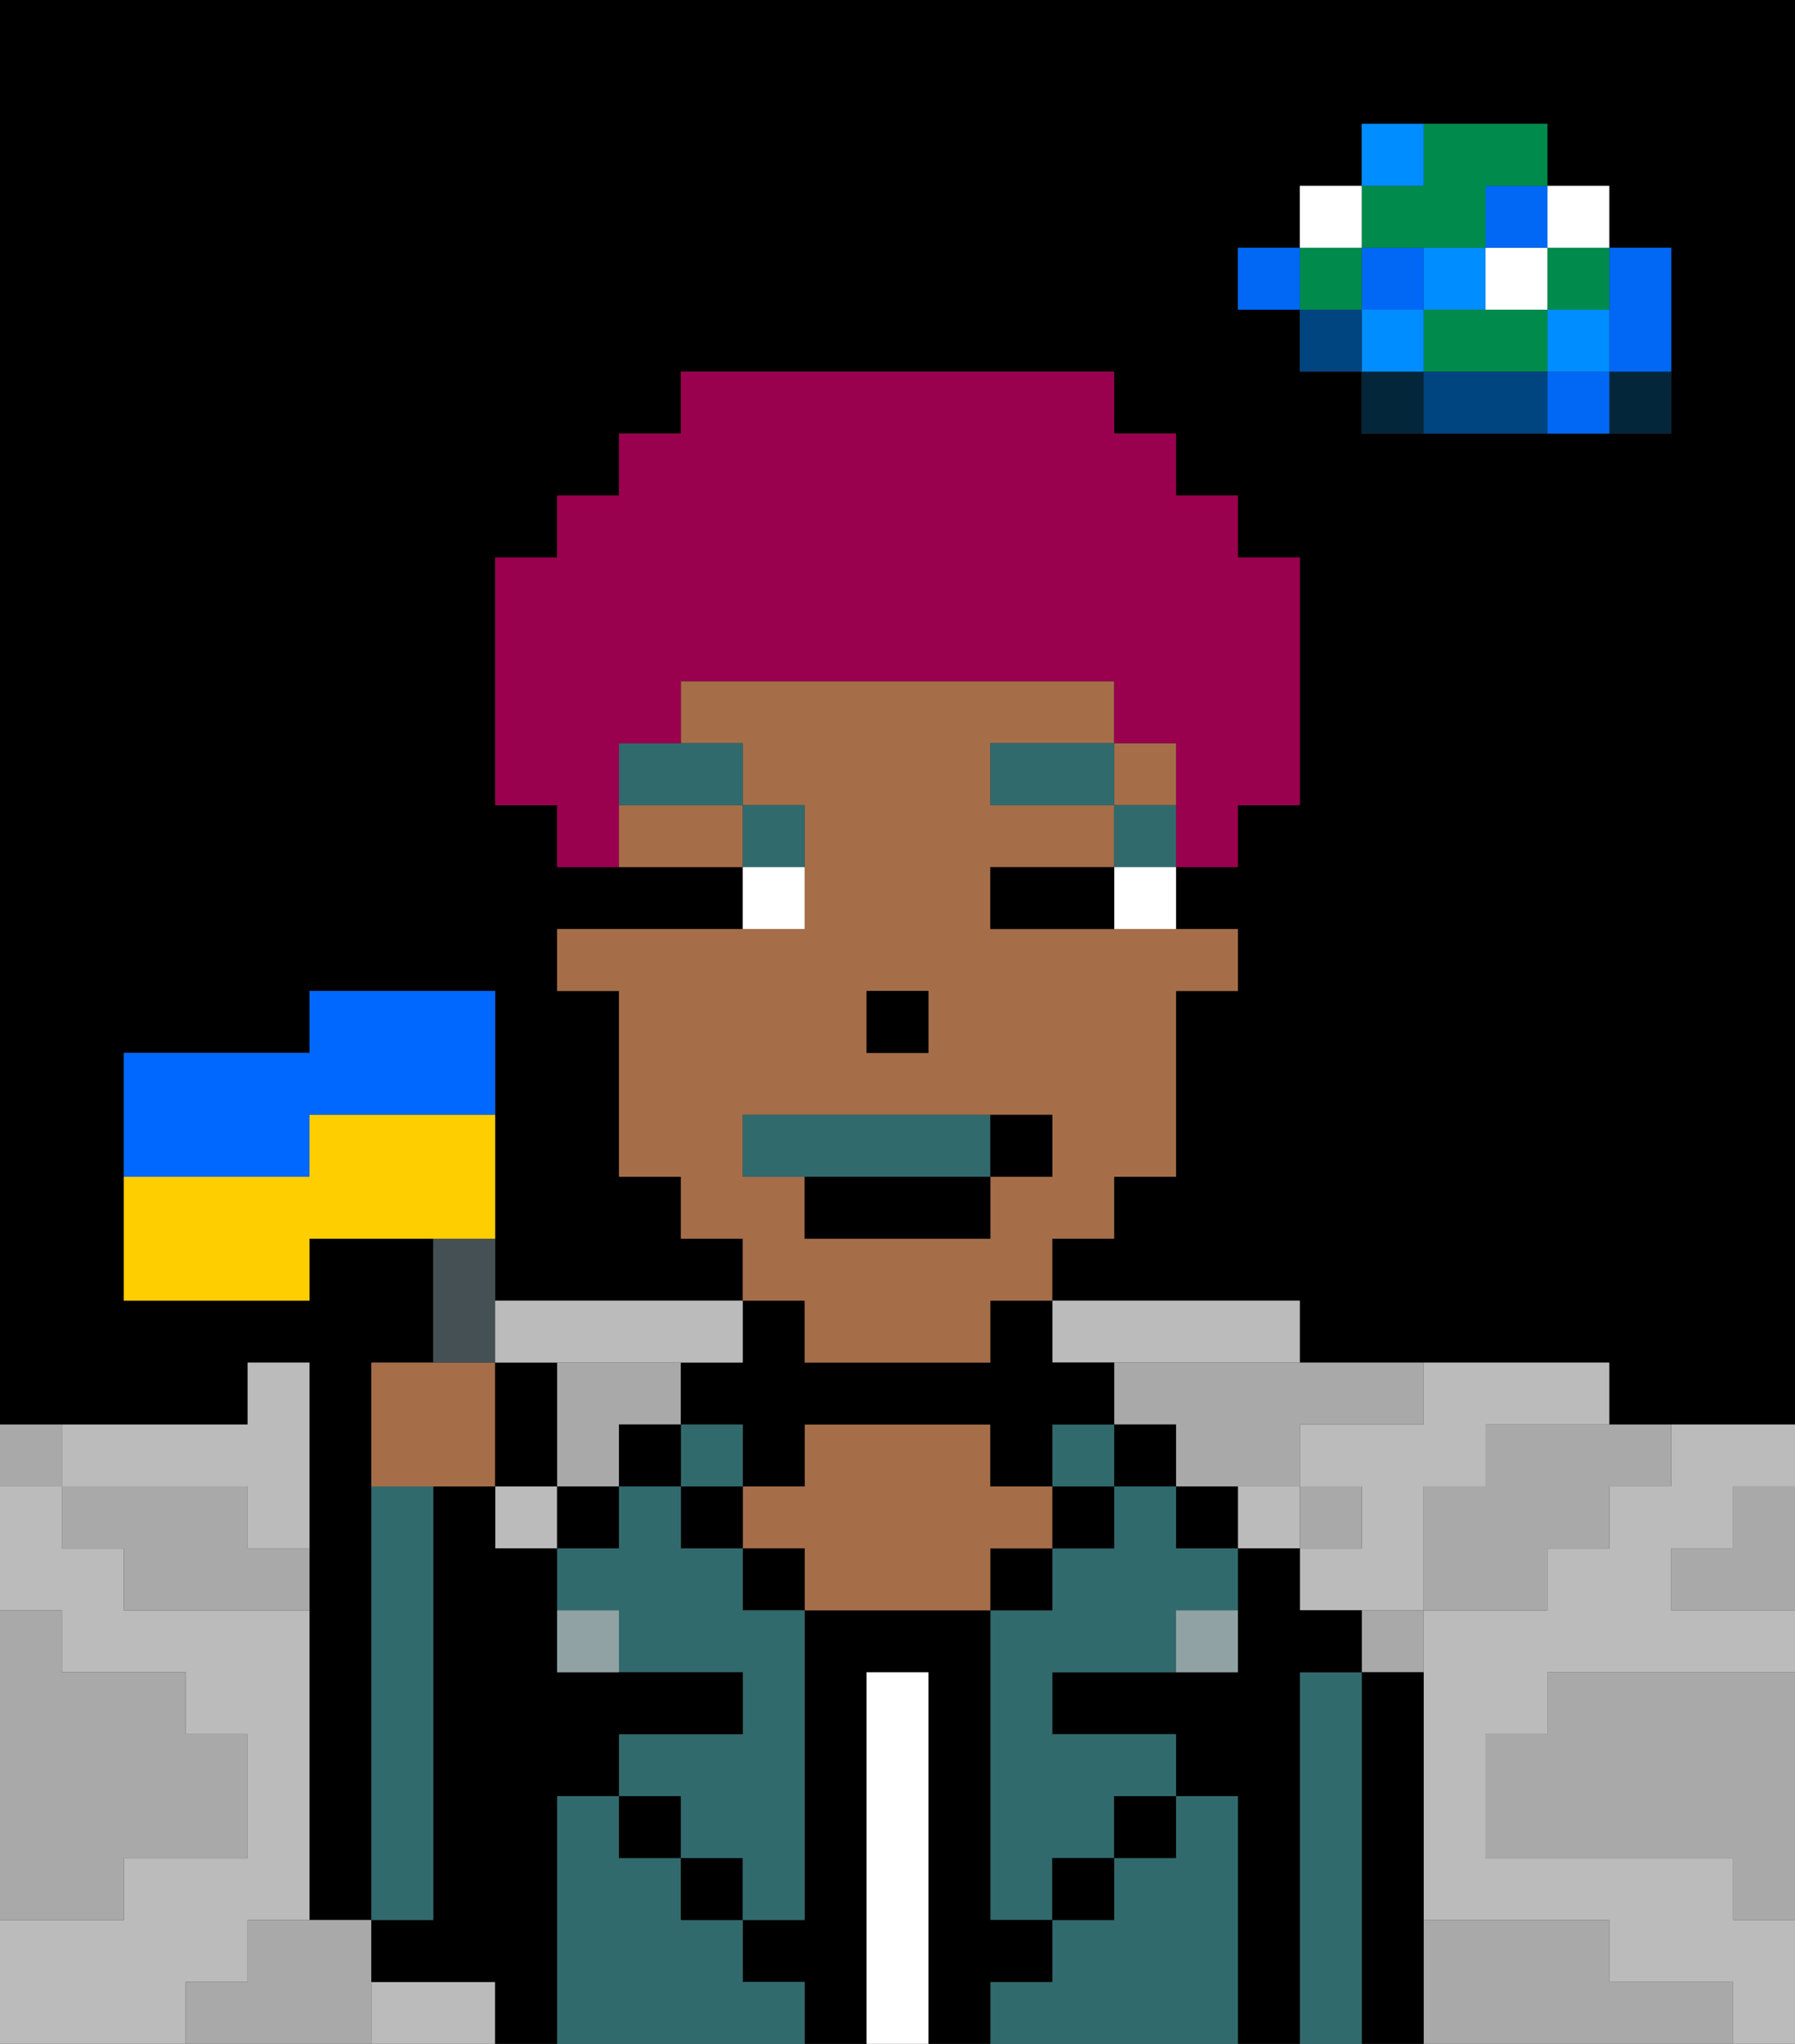 <svg xmlns="http://www.w3.org/2000/svg" viewBox="0 0 29 33"><rect x="0" y="0" width="29" height="33" fill="#333333" stroke="none"/><defs><style>polygon,rect,path{shape-rendering:crispedges;}polygon,rect,path{shape-rendering:crispedges;}.lb90-1{fill:#a9a9a9;}.lb90-2{fill:#000000;}.lb90-3{fill:#bbbbbb;}.lb90-4{fill:#04263a;}.lb90-5{fill:#0068f5;}.lb90-6{fill:#008dff;}.lb90-7{fill:#008b4c;}.lb90-8{fill:#ffffff;}.lb90-9{fill:#004480;}.lb90-10{fill:#316a6d;}.lb90-11{fill:#ffffff;}.lb90-12{fill:#a56e49;}.lb90-13{fill:#90a2a3;}.lb90-14{fill:#316a6d;}.lb90-15{fill:#316a6d;}.lb90-16{fill:#99004d;}.lb90-17{fill:#455054;}.lb90-18{fill:#0068ff;}.lb90-19{fill:#ffce00;}</style></defs><path class="lb90-1" d="M28,25H27v1h2V24H28Z"/><path class="lb90-2" d="M0,0V23H4V22H5v9H6V22H7V20H5v1H2V17H5V16H8v5h4V20H11V19H10V16H9V15h3V14H9V13H8V9H9V8h1V7h1V6h7V7h1V8h1V9h1v4H20v1H19v1h1v1H19v3H18v1H17v1h4v1h5v1h3V0H0ZM27,5V7H22V6H21V5H20V4h1V3h1V2h3V3h1V4h1Z"/><path class="lb90-1" d="M27,32H26V31H23v2h5V32Z"/><path class="lb90-1" d="M25,27v1H24v2h4v1h1V27H25Z"/><path class="lb90-3" d="M27,24H26v1H25v1H23v5h3v1h2v1h1V31H28V30H24V28h1V27h4V26H27V25h1V24h1V23H27Z"/><rect class="lb90-3" x="8" y="24" width="1" height="1"/><path class="lb90-3" d="M4,32V31H5V26H2V25H1V24H0v2H1v1H3v1H4v2H2v1H0v2H3V32Z"/><path class="lb90-3" d="M18,22h3V21H17v1Z"/><path class="lb90-3" d="M2,24H4v1H5V22H4v1H1v1Z"/><path class="lb90-3" d="M7,32H6v1H8V32Z"/><path class="lb90-3" d="M22,23H21v1h1v1H21v1h2V24h1V23h2V22H23v1Z"/><rect class="lb90-3" x="20" y="24" width="1" height="1"/><path class="lb90-4" d="M26,7h1V6H26Z"/><path class="lb90-5" d="M26,5V6h1V4H26Z"/><path class="lb90-5" d="M25,6V7h1V6Z"/><rect class="lb90-6" x="25" y="5" width="1" height="1"/><rect class="lb90-7" x="25" y="4" width="1" height="1"/><rect class="lb90-8" x="25" y="3" width="1" height="1"/><path class="lb90-1" d="M24,24H23v2h2V25h1V24h1V23H24Z"/><path class="lb90-7" d="M24,5H23V6h2V5Z"/><rect class="lb90-8" x="24" y="4" width="1" height="1"/><rect class="lb90-5" x="24" y="3" width="1" height="1"/><path class="lb90-9" d="M24,6H23V7h2V6Z"/><rect class="lb90-6" x="23" y="4" width="1" height="1"/><path class="lb90-1" d="M22,27h1V26H22Z"/><path class="lb90-4" d="M22,6V7h1V6Z"/><rect class="lb90-6" x="22" y="5" width="1" height="1"/><rect class="lb90-5" x="22" y="4" width="1" height="1"/><path class="lb90-7" d="M23,4h1V3h1V2H23V3H22V4Z"/><path class="lb90-6" d="M23,2H22V3h1Z"/><rect class="lb90-1" x="21" y="24" width="1" height="1"/><rect class="lb90-9" x="21" y="5" width="1" height="1"/><rect class="lb90-7" x="21" y="4" width="1" height="1"/><rect class="lb90-8" x="21" y="3" width="1" height="1"/><rect class="lb90-5" x="20" y="4" width="1" height="1"/><path class="lb90-1" d="M18,22v1h1v1h2V23h2V22H18Z"/><path class="lb90-1" d="M10,24V23h1V22H9v2Z"/><path class="lb90-1" d="M6,31H4v1H3v1H6V31Z"/><path class="lb90-1" d="M2,30H4V28H3V27H1V26H0v5H2Z"/><path class="lb90-1" d="M4,24H1v1H2v1H5V25H4Z"/><path class="lb90-1" d="M1,23H0v1H1Z"/><path class="lb90-2" d="M23,27H22v6h1V27Z"/><path class="lb90-10" d="M22,27H21v6h1V27Z"/><path class="lb90-2" d="M21,27h1V26H21V25H20v2H17v1h2v1h1v4h1V27Z"/><path class="lb90-2" d="M19,24v1h1V24Z"/><path class="lb90-10" d="M20,29H19v1H18v1H17v1H16v1h4V29Z"/><rect class="lb90-2" x="18" y="23" width="1" height="1"/><path class="lb90-10" d="M19,24H18v1H17v1H16v5h1V30h1V29h1V28H17V27h2V26h1V25H19Z"/><rect class="lb90-2" x="18" y="29" width="1" height="1"/><rect class="lb90-10" x="17" y="23" width="1" height="1"/><rect class="lb90-2" x="17" y="24" width="1" height="1"/><rect class="lb90-2" x="17" y="30" width="1" height="1"/><rect class="lb90-2" x="16" y="25" width="1" height="1"/><path class="lb90-2" d="M17,32V31H16V26H13v5H12v1h1v1h1V27h1v6h1V32Z"/><path class="lb90-11" d="M15,27H14v6h1V27Z"/><path class="lb90-12" d="M17,25V24H16V23H13v1H12v1h1v1h3V25Z"/><rect class="lb90-2" x="12" y="25" width="1" height="1"/><path class="lb90-10" d="M12,32V31H11V30H10V29H9v4h4V32Z"/><path class="lb90-2" d="M11,22v1h1v1h1V23h3v1h1V23h1V22H17V21H16v1H13V21H12v1Z"/><rect class="lb90-10" x="11" y="23" width="1" height="1"/><rect class="lb90-2" x="11" y="24" width="1" height="1"/><rect class="lb90-2" x="11" y="30" width="1" height="1"/><rect class="lb90-2" x="10" y="23" width="1" height="1"/><rect class="lb90-2" x="10" y="29" width="1" height="1"/><rect class="lb90-2" x="9" y="24" width="1" height="1"/><path class="lb90-10" d="M12,25H11V24H10v1H9v1h1v1h2v1H10v1h1v1h1v1h1V26H12Z"/><path class="lb90-2" d="M9,29h1V28h2V27H9V25H8V24H7v7H6v1H8v1H9V29Z"/><path class="lb90-10" d="M7,24H6v7H7Z"/><path class="lb90-13" d="M9,26v1h1V26Z"/><path class="lb90-13" d="M19,27h1V26H19Z"/><rect class="lb90-12" x="18" y="12" width="1" height="1"/><path class="lb90-12" d="M10,13v1h2V13Z"/><path class="lb90-12" d="M13,22h3V21h1V20h1V19h1V16h1V15H16V14h2V13H16V12h2V11H11v1h1v1h1v2H9v1h1v3h1v1h1v1h1Zm1-6h1v1H14Zm-2,3V18h5v1H16v1H13V19Z"/><rect class="lb90-2" x="14" y="16" width="1" height="1"/><path class="lb90-14" d="M16,19V18H12v1h4Z"/><rect class="lb90-15" x="18" y="13" width="1" height="1"/><rect class="lb90-15" x="16" y="12" width="2" height="1"/><path class="lb90-15" d="M13,13H12v1h1Z"/><path class="lb90-15" d="M10,13h2V12H10Z"/><path class="lb90-8" d="M13,14H12v1h1Z"/><path class="lb90-8" d="M18,15h1V14H18Z"/><path class="lb90-2" d="M17,14H16v1h2V14Z"/><path class="lb90-2" d="M13,20h3V19H13Z"/><path class="lb90-2" d="M17,19V18H16v1Z"/><path class="lb90-16" d="M10,12h1V11h7v1h1v2h1V13h1V9H20V8H19V7H18V6H11V7H10V8H9V9H8v4H9v1h1V12Z"/><path class="lb90-12" d="M8,24V22H6v2H8Z"/><path class="lb90-17" d="M8,21V20H7v2H8Z"/><path class="lb90-2" d="M9,22H8v2H9Z"/><path class="lb90-18" d="M5,19V18H8V16H5v1H2v2H5Z"/><path class="lb90-19" d="M8,18H5v1H2v2H5V20H8Z"/><path class="lb90-3" d="M9,22h3V21H8v1Z"/></svg>